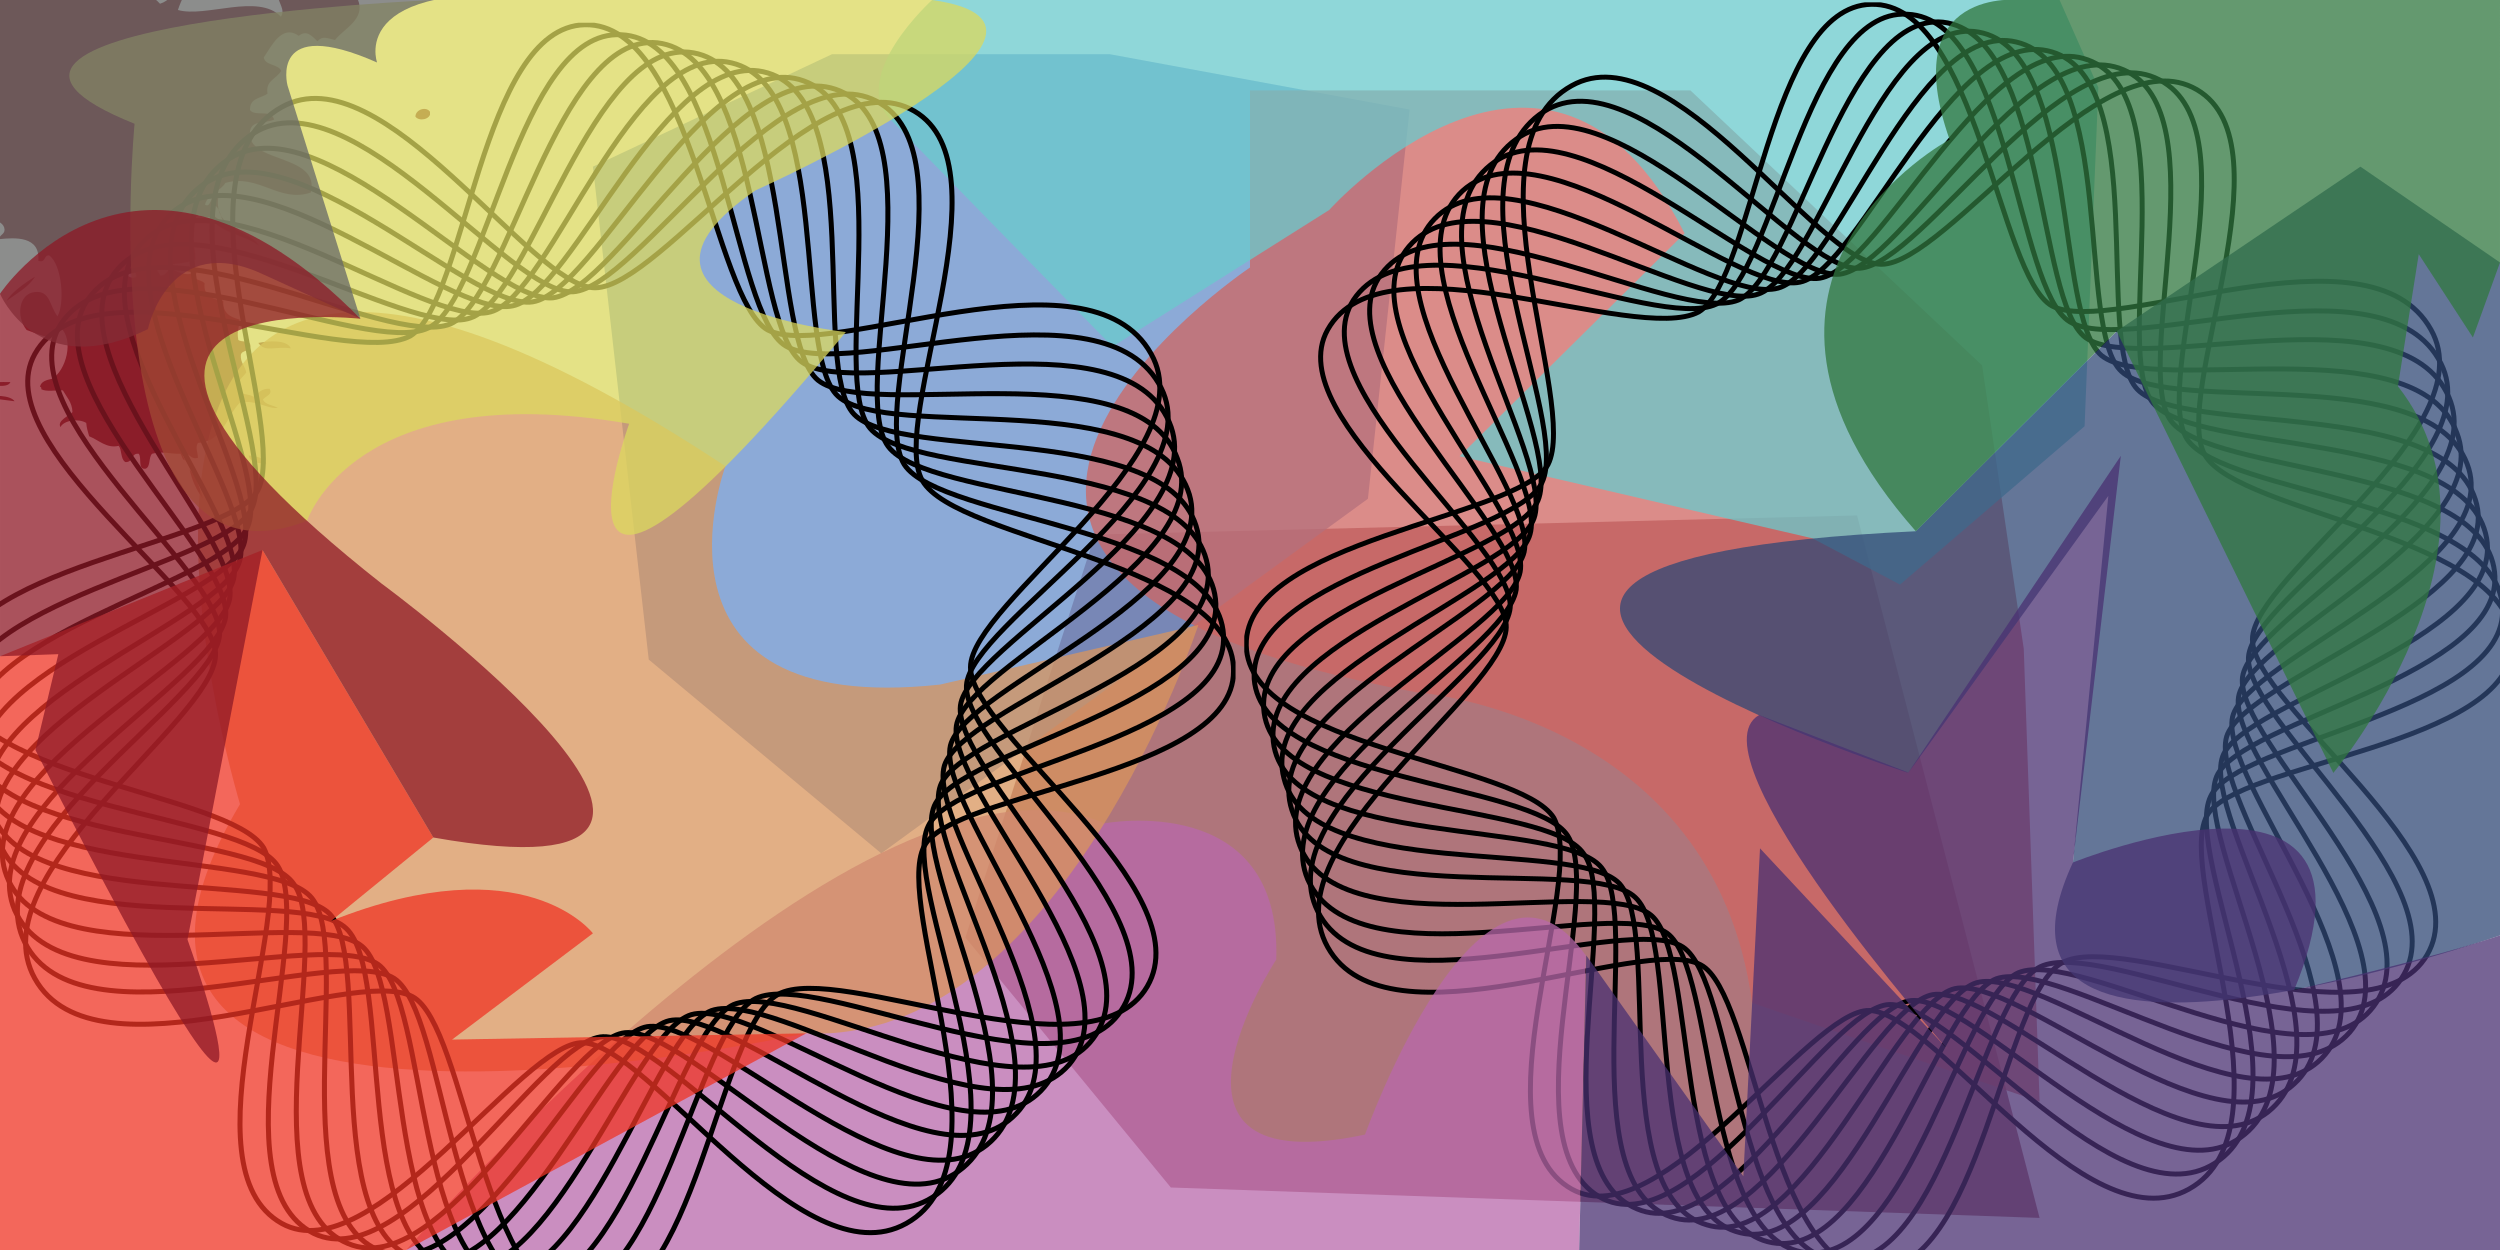<?xml version="1.0" encoding="utf-8"?>
<!-- Generator: Adobe Illustrator 18.1.1, SVG Export Plug-In . SVG Version: 6.00 Build 0)  -->
<svg version="1.1" xmlns="http://www.w3.org/2000/svg" xmlns:xlink="http://www.w3.org/1999/xlink" x="0px" y="0px"
	 viewBox="0 0 600 300" enable-background="new 0 0 600 300" xml:space="preserve">
<symbol  id="Ribbon" viewBox="-32 -32 64 64">
	<g>
		<path fill="none" stroke="#000000" stroke-width="0.25" d="M-0.4,31.9C4.9,32,6,18.2,8.7,16.7c3.1-1.6,16,4.4,19.1-1.2
			c2.8-5-9-12.4-9-15.6c0-3.3,11.6-11.1,8.8-15.9c-2.8-4.8-15.4,1.3-18.4-0.4c-3-1.7-4.1-15.6-9.5-15.5c-5.2,0-6,14-8.7,15.4
			c-3,1.6-15.8-4.5-18.8,0.9c-2.9,5.2,8.9,12.8,9,16.1c0.1,3-11.5,10.5-9,15c2.8,5,15.5-0.8,18.7,0.9C-6.3,18.1-5.6,31.8-0.4,31.9z"
			/>
		<path fill="none" stroke="#000000" stroke-width="0.25" d="M1.4,31.4c5.2-0.2,5.5-13.9,8.2-15.5c3-1.8,15.9,3.5,18.7-2.1
			c2.5-5-9.5-11.7-9.7-14.8c-0.2-3.2,10.8-11.6,7.7-16.2c-3-4.6-15.1,2.1-18.2,0.6C5.1-18.1,3.3-31.8-2-31.4
			c-5.2,0.3-5.3,14.1-7.9,15.8c-2.8,1.8-15.7-3.6-18.4,1.8c-2.6,5.2,9.4,12.1,9.7,15.3c0.2,3.1-10.7,11.1-7.9,15.5
			c3.1,4.7,15.2-1.7,18.3-0.2C-5.3,18.2-3.7,31.7,1.4,31.4z"/>
		<path fill="none" stroke="#000000" stroke-width="0.25" d="M3.2,31c5.2-0.6,4.7-14.1,7.2-15.9c2.8-2,15.9,2.6,18.3-3
			C30.9,7,18.7,1,18.3-2c-0.4-3.2,10-12.1,6.6-16.6c-3.3-4.4-14.8,3-17.9,1.7C4.1-18.2,1.5-31.6-3.7-31c-5.2,0.6-4.5,14.3-7,16.1
			c-2.7,1.9-15.7-2.7-18.1,2.7C-31-7-18.8-0.8-18.3,2.4c0.4,3.1-9.9,11.7-6.8,15.9c3.3,4.5,14.8-2.6,18-1.3
			C-4.2,18.3-1.8,31.5,3.2,31z"/>
		<path fill="none" stroke="#000000" stroke-width="0.25" d="M5,30.5c5.1-0.9,3.8-14.3,6.2-16.3c2.6-2.1,15.9,1.6,17.9-3.9
			C31.1,5.2,18.6,0,18.1-3c-0.5-3.2,9.2-12.7,5.6-16.9C20-24.1,9.1-16.1,5.9-17.2C3-18.3-0.3-31.4-5.4-30.5
			C-10.5-29.6-9.1-16-11.5-14c-2.5,2.1-15.7-1.8-17.7,3.5c-2,5.2,10.5,10.7,11.1,13.8c0.6,3.1-9.1,12.3-5.6,16.4
			c3.6,4.2,14.5-3.5,17.6-2.4C-3.1,18.3,0,31.4,5,30.5z"/>
		<path fill="none" stroke="#000000" stroke-width="0.25" d="M6.9,30c5.1-1.2,3-14.5,5.3-16.6c2.5-2.3,15.8,0.7,17.5-4.9
			C31.2,3.4,18.5-1.1,17.8-4c-0.7-3.2,8.4-13.2,4.5-17.2c-3.9-4-14.2,4.7-17.4,3.8c-3-0.9-7-13.8-11.9-12.6
			c-5.1,1.2-2.9,14.7-5.3,16.9c-2.3,2.2-15.6-0.9-17.3,4.4c-1.7,5.2,11,10,11.7,13c0.7,3.1-8.3,12.9-4.5,16.8
			c3.8,3.9,14.1-4.4,17.3-3.5C-2.1,18.4,1.9,31.2,6.9,30z"/>
		<path fill="none" stroke="#000000" stroke-width="0.25" d="M8.7,29.5c5-1.5,2.1-14.7,4.3-17c2.3-2.4,15.8-0.3,17.1-5.8
			C31.3,1.7,18.4-2.1,17.5-5c-0.9-3.1,7.6-13.7,3.4-17.5C16.8-26.3,7-17,3.8-17.7c-3-0.7-7.7-13.4-12.5-11.9
			c-5.1,1.5-2.2,14.8-4.4,17.2c-2.2,2.3-15.6,0-16.9,5.3c-1.4,5.2,11.6,9.3,12.4,12.3c0.9,3.1-7.5,13.5-3.4,17.3
			c4.1,3.7,13.8-5.3,17-4.6C-1,18.5,3.7,31,8.7,29.5z"/>
		<path fill="none" stroke="#000000" stroke-width="0.25" d="M10.5,29.1c5-1.8,1.2-14.8,3.3-17.3C16,9.2,29.6,10.5,30.6,5
			c0.9-5.2-12.3-8.2-13.3-11c-1.1-3.1,6.9-14.2,2.3-17.9C15.2-27.4,5.9-17.5,2.7-18c-3-0.5-8.4-12.9-13.2-11.2
			c-5.1,1.8-1.4,15-3.5,17.6c-2,2.5-15.5,0.9-16.5,6.1c-1,5.3,12.1,8.6,13.1,11.5c1.1,3.1-6.8,14.1-2.2,17.8
			c4.3,3.5,13.5-6.2,16.6-5.7C0.1,18.6,5.6,30.9,10.5,29.1z"/>
		<path fill="none" stroke="#000000" stroke-width="0.25" d="M12.3,28.6c4.9-2.1,0.4-15,2.4-17.7c2-2.7,15.7-2.2,16.3-7.6
			C31.6-1.9,18.2-4.2,17-7c-1.3-3.1,6.1-14.7,1.2-18.2C13.6-28.5,4.8-18,1.6-18.3c-3-0.3-9.1-12.5-13.8-10.5
			c-5.1,2.1-0.7,15.2-2.7,17.9C-16.7-8.2-30.3-9-31-3.8c-0.7,5.3,12.6,7.8,13.8,10.7c1.3,3.1-6,14.7-1.1,18.2
			C-13.8,28.4-5.2,18-2,18.3C1.2,18.7,7.4,30.7,12.3,28.6z"/>
		<path fill="none" stroke="#000000" stroke-width="0.25" d="M14.1,28.1c4.9-2.5-0.4-15.2,1.4-18.1c1.8-2.8,15.6-3.1,15.9-8.5
			C31.7-3.7,18-5.2,16.7-8c-1.5-3,5.3-15.3,0.2-18.5c-4.9-3.1-13.1,8.1-16.4,8c-3-0.1-9.8-12-14.4-9.8c-5,2.5,0.1,15.3-1.8,18.3
			c-1.7,2.7-15.4,2.7-15.8,7.9C-31.8,3.2-18.3,5-17,7.8c1.5,3.1-5.2,15.3,0.1,18.7c4.8,3,12.8-8.1,15.9-7.9
			C2.2,18.8,9.3,30.6,14.1,28.1z"/>
		<path fill="none" stroke="#000000" stroke-width="0.25" d="M-31.9-0.4C-32,4.9-18.2,6-16.7,8.7c1.6,3.1-4.4,16,1.2,19.1
			c5,2.8,12.4-9,15.6-9c3.3,0,11.1,11.6,15.9,8.8c4.8-2.8-1.3-15.4,0.4-18.4c1.7-3,15.6-4.1,15.5-9.5c0-5.2-14-6-15.4-8.7
			c-1.6-3,4.5-15.8-0.9-18.8c-5.2-2.9-12.8,8.9-16.1,9c-3,0.1-10.5-11.5-15-9c-5,2.8,0.8,15.5-0.9,18.7C-18.1-6.3-31.8-5.6-31.9-0.4
			z"/>
	</g>
</symbol>
<symbol  id="Vector_Grime_1_" viewBox="-80.3 -88.7 160.5 177.3">
	<path fill-rule="evenodd" clip-rule="evenodd" fill="#822B35" d="M-11.4,86.8c0.6,2.7-4.1,2.3-2.6,0
		C-12.5,86.9-12.3,86.3-11.4,86.8z M-12.7,68.3c1.4-0.4,2.8-0.5,2-2.3c1.7,0.4,3.3-0.7,4.5-1.6c2.4,0.6,3.8,0.1,5.5-0.6
		c0.7,2.7,3.4,3.5,5.5,4.9c-0.6,1.6-0.2,2.9,1.3,3.2c0.4,3.2-1.9,4.4-0.6,7.5c-3.3,0.7-4.3,3.7-6.8,5.2c-0.3-0.7-0.7-1.3-1.6-1.3
		c-0.9,0.2-0.8,1.4-2,1.3C-5.3,83-7,82.6-8.8,83.2c-1-2.2-2.7-3.8-4.9-4.9c1.7-1.5-0.1-3.8-1-4.9C-14,71.3-12.4,70.9-12.7,68.3z
		 M42.6,77.7c3-0.9,5.7,1.2,5.8,4.2c-2.6,0.5-5.6-1-6.2-3.6C42.5,78.3,42.6,78.1,42.6,77.7z M71.8,65c0.1,1.2,0.4,1.2,0,2.3
		c-1.8,0-2.7,1.7-4.5,2.3c-1.8,0.5-4-0.3-5.2,1.3c-0.6-1.2-2-1.6-3.6-1c-0.4-2.7-3.8-2.5-3.6-5.8c-0.6,0-1-0.1-1.3-0.3
		c-0.2-1,0.9-0.6,0.6-1.6c-0.3-0.9-1.6-0.8-1.6-2c1.9-0.7,2-3.2,2.6-5.2c2-0.8,2.5-2.9,4.5-3.6c-2.6-1-4.8-2.4-4.9-5.8
		c7-3.5,7.5,8.4,14.9,6.5c1.5,3.4,5.1,6.4,2.9,10.7c0.4,0.8,1.6,0.7,1.6,2C73.6,64.9,72.1,64.3,71.8,65z M-48.7,29.6
		c-1.9,0.4-3.4,1.2-5.2,1.6C-53.8,29.2-50,29.3-48.7,29.6z M76.7,3c0.9-1.2,3.6-0.7,3.6,1C79.5,5.6,76.7,4.8,76.7,3z M-34.8-52
		c-1.4,0.2-1.3-1.1-2.6-1c-1.5,0.5-1.7,2.5-2.3,3.9c-1.3,0.2-1.1-1-2.6-0.7c-1,0.4-1.3,1.5-1.9,2.3c-3-0.6-3.6,1.1-5.2,2
		c-0.6-0.5-0.7-1.5-1.6-1.6c-3.1,1.3-3.5-2.8-6.8-1.3c-1.1-3.7-3.9-5.8-8.1-5.5c-0.1-2,2.2-1.5,2.6-2.9c0.6-2.8-1-3.5-1.3-5.5
		c1.1-1.8,1.9-4.5,2.3-7.8c1.7,0.1,2-1.3,2.6-2.3c1.7,0.2,2.8-0.2,3.2-1.3c0.4-1.8-0.7-2.2-0.6-3.6c1.5,0.7,2.7,1.8,4.9,1.9
		c1.4-1.1,2.4-2.6,5.5-1.9c0.2,1,0.8,1.6,1.6,1.9c1-0.4,0.9-1.9,2.3-1.9c1.1,0.6-0.5,3.7,1.6,3.9c1.4,0.1,1-1.6,2.6-1.3
		c0.4,1.5,0.4,2.1,0,3.6c2.1,1.3,2.6-1.6,3.9-1c0,1.4-1.6,1.2-1.6,2.6c1.5,2-0.5,5.8,1.6,7.5c1.4,0.7,6.1-1,8.1,0.7
		C-33.2-63.2-38.3-57.4-34.8-52z M39-51.3c1.6-2.4,4.2-0.7,7.8-1.3C45.9-50.5,41.5-50.8,39-51.3z M-26.6-64.3c2.3-0.4,4.7-0.7,7.1-1
		C-20.5-63.8-24.7-63.8-26.6-64.3z M-75.7-73.4c-1.2,2.4-4.3,0.5-4.5-1.3c-0.3-2.3,2.2-2.9,2.3-4.9c4.3-1.4,3.9,3.9,5.8,5.8
		c-0.2,0.5-0.5,0.8-0.7,1.3C-74.3-72.2-74.9-72.9-75.7-73.4z M36.7-78.3c0.1-1.8,3.3-2,4.2-2C40.4-78.7,38.4-78.6,36.7-78.3z
		 M25.7-88.7c-0.7,2.8-1.7,5.3-3.2,7.1C23.1-84.4,24.2-86.7,25.7-88.7z M58.2,40.6v1.3c-1.8,0.6-1.5,0.4-3.2-0.6
		c-1.2,0.9-2.1,0.2-3.2,1c-0.5-1.4-1.5-2.4-3.9-2c-1.1-2.7-4.2-4.7-4.2-8.1c0-1.8,1.9-3.6,0.7-5.2c-5.4,5.7-18.1-0.3-24.7,1.6
		c0.8,2.5,2.1,4.6,2.9,7.1c1.2,0.3,2.7,1.7,1.6,3.2c-4.4-1.5-4.3-7.4-8.8-8.8c-1.8,2-3.7,2.5-5.8,4.5c-0.2,4.8-2.5,7.1-4.2,10.1
		c-0.7,1.2-0.4,2.9-2.3,2.9c-0.2-0.5-0.5-0.8-1-1c-0.3-1.9,0.9-2.3,0.6-4.2c-3.3-1.8-9,0.5-12.7,2.3c-0.4-2,0.7-2.5,0.6-4.2
		c-3.4-1.7-5.5,0.8-8.8-0.6c-1.8,1.1-2.5,3.4-4.9,3.9c-2.2,1.8-2.5,5.5-5.2,6.8c-0.1-2.2,1-2.5,2-3.9c1.1-1.6,2.1-4.5,3.2-5.9
		c1.5-1.8,3.4-2.4,3.3-4.2c-0.2-2.5-3-2.6-5.2-3.9c-2-9-12.3-6.2-19.5-3.9c4.2-2.2,9.7-3.1,13.3-5.8c-2.4-1.9-4.7-4-6.2-6.8
		c-1.9,0.1-2.4,1.7-4.9,1.3c-0.3-1.8,1.8-1.3,2.3-2.3c-5-1.2-7.1,3.2-12.7,2.3c-0.1,0.5-0.5,0.5-0.7,1c-0.2,1.2,0.7,1.2,0.7,2.3
		c-1.4,1.1-2.6,2.6-2.3,4.5c-2.3,1.1-4.3,2.5-4.6,5.5c-1.6,0.3-0.9-1.7-2.6-1.3c-0.9,2.7-2.5,0.9-4.9,2c-0.4-0.5-0.4-1.3-1-1.6
		c-3.5,0.8-3.5-1.9-5.5-2.6c-2.2,0.8-3.3,2.6-5.8,1.6c0.1-1.8,3.1-0.6,3.6-1.9c-1.2-3-2-6.4-3.6-9.1c1.3-0.9,2.1-2.8,1.3-4.9
		c2-1.9,4.1-4,4.9-6.2c1.2-0.2,1.2,0.7,2.3,0.6c1-0.7,2-1.5,2.3-2.9c3.2,1.7,6.7,1.5,10.1,2.3c0.5,0.4,0.1,1.8,0.7,2.3
		c1,0.1,1.8,0.3,2.6,0.6c0.8,0.4-0.3,1.6,0.3,1.6c4.5-0.6,11.5,0,14.9-2.9c1-3.5,1.8-7,0-10.4c-0.6-0.4-2.2,0.2-3.6,0
		c-0.8,0.3-0.6,1.6-1.6,1.6c-5.7-1-9.6-3.8-11.4-8.8c0.3-1.7,0.6-3.5,0.7-5.5c1.5-3.2,5-4.5,7.1-7.1c0.7,1.3,3.1,1.1,4.2,0.3
		c3.7,1.9,7.2,3.8,8.4,8.1c4.9,0,5-4.7,8.1-6.5c-0.9-4.9-2.4-9.1-3.6-13.6c2.4,1.9,3.3,5.9,3.9,10.4c1.3,0.4,2.3,1.2,3.6,1.6
		c0.8-0.8,2.2-1.1,2.3-2.6c0-1.2-1.2-1.2-1.3-2.3c3.8,0.4,9.9,0.8,9.4-5.2c1.9-0.6,1.2,1.4,2.6,1.3c3.1-2.2,3.8-11.5,2-14.6
		c-1.9,2.4-1.7,6.3-5.5,5.8c-3.8-0.4-4.5-5.9-1.9-9.1c3.3-1.1,6.3-3.2,8.1,0.6c3.4-3,1.3-10.4-2-12.3c-1.3-0.3-2.6-0.6-2.9-1.9
		c0.3-0.1,0.4-0.3,0.3-0.6c1.2-0.7,3.5-0.2,5.2-0.3c0.9-1.6,2.2-2.8,2.3-5.2c-0.9-1-3.7-2-2.9-3.6c0.9,1.7,4.4,2.1,6.2,1
		c0.1-1.2,0.4-2.2,0.7-3.2c2.3-0.9,4.2-3,7.1-2.3c0.8-1,0.4-3.2,1.6-3.9c1.9-0.1,1.3,2.2,3.2,2c0.8-1-0.3-3.8,1.6-3.6
		c1.3,0.4,0.7,2.7,1.6,3.6c2.7,0.7,4.3-0.1,6.8,0c0.4-0.5,0.4-1.3,1-1.6c0.2,0.6-1,1.3,0,1.6c1.4,0,1.4-1.4,3.2-1
		c0,1.4-0.7,2.4,0,3.6c6.2,0.4,6.8,6.4,10.1,9.7c4,0.7,6.6-1.6,9.1-1.3c-1.2,0.7-3,0.7-3.6,2c0.7,0.9,2.4,1.2,1.6,2.6
		c-2.1,0.1-2.7-1.2-3.9-1.9c-1,0.7-3.1,0.4-3.6,1.6c-0.4,2.4,1.1,3,1.9,4.2c-0.3,1.6-1.4,2.3-1.3,4.2c0.2,1.3,2.4,0.7,2.3,2.3
		c-0.1,1.3-2.1,0.7-2.9,1.3c-0.4,2.4,0.2,2.6,0.3,4.9c-2.2,0.6-4.1,1.5-3.9,4.5c-2.6,0.4-4.8,1.1-4.5,4.2c-0.6,0.8-2.1,0.7-2.6,1.6
		c0.4,0.1,1.1,1.4,0.3,1.6c-0.7-2-4.5-0.5-5.5,0.3c-1.3-0.2-1.3-1.8-2.9-1.6c-0.1,0.6-0.7,0.8-0.6,1.6c2.3,1.5,6.7,0.9,9.1,2.3
		c0,3.5-1.7,6.9,0.3,10.4c0.3,0,0.4,0.3,0.6,0.3c0.5-0.6,1.4-0.8,2.6-0.6c2.8-4,7.8-4.1,11.7-6.8c-2.1,3.8-10.9,3.6-9.7,11.7
		c-2.1,0.5-1.7-2.9-3.2-1.9c0.7,2.6,3.6,3.1,4.9,5.2c7.9,2.3,13-4.9,20.5-2.3c2.2,9-14,7.1-14.6,13.6c-0.4,4,3.3,2.8,5.8,3.9
		c-0.8,2.6-4.6,0.6-5.8,2.3c-0.1,2.9,2.6,2.8,4.2,3.9c-0.5,3.2,2,3.4,3.3,5.5c-0.8,1.7-3.8,1.2-4.2,3.2c1.8,2.6,4.3,8.1,8.4,5.2
		c1.9,1.5,3.1,0,4.5-1.3c1.2,1.4,2.4,0.7,4.2,0.3c2.2,2.8,7.4,5,5.5,9.7c0.1,1.3,1.3,1.5,1.3,2.9C62,36,61.7,39.9,58.2,40.6z
		 M6.8-33.8c1,0.3,3,0.1,2.9-1.6C8.6-36.2,7-35,6.8-33.8z M28.3-18.2c1.5-0.5,1.5-2.6,2.3-3.9C29-21.7,26.6-19.8,28.3-18.2z
		 M-14.6-35.4c-2.5-1.5-5.8-3.9-6.8-5.8C-19-39.4-16.2-38-14.6-35.4z M-26-61.7c0.7,0.6,4.8-0.7,5.5,1C-22.4-60.7-26.3-60.5-26-61.7
		z"/>
</symbol>
<g id="Layer_1">
	
		<use xlink:href="#Vector_Grime_1_"  width="160.5" height="177.3" id="XMLID_1_" x="-80.3" y="-88.7" transform="matrix(1 0 0 -1 23 31)" display="none" overflow="visible"/>
</g>
<g id="Layer_2">
</g>
<g id="Non_Editable_Symbol_Art">
	<g id="Vector_Grime">
	</g>
	<polygon opacity="0.75" fill-rule="evenodd" clip-rule="evenodd" fill="#94474F" points="262.8,128.3 231.7,225 281,285 
		489.5,292.3 445.7,123.7 	"/>
	<polygon opacity="0.75" fill-rule="evenodd" clip-rule="evenodd" fill="#658EC9" points="155.7,158.3 211.5,204.8 328.3,119.7 
		338.3,26.3 266.3,13 199.7,13 142.3,40 	"/>
	<path opacity="0.75" fill-rule="evenodd" clip-rule="evenodd" fill="#CE6661" d="M300,64.2c0,0-111,74.3,39.7,101.9
		c0,0,71.6,5.5,80.8,74.6l69,23.7l-3.8-108.7l-10-68l-70-66H300V64.2z"/>
	<path opacity="0.75" fill-rule="evenodd" clip-rule="evenodd" fill="#6AC9CC" d="M213.8,28.8L267,83.2l52-32.8
		c0,0,52.7-58.8,85.3,5.6l-54,53.5l84.7,19.7l21,11.1l44.3-38l3.3-81.3l-9.3-21H223.7C223.7,0,203.5,18.3,213.8,28.8z"/>
	
		<use xlink:href="#Ribbon"  width="64" height="64" x="-32" y="-32" transform="matrix(4.763 0 0 -4.763 451.041 152.973)" overflow="visible"/>
	<path opacity="0.75" fill-rule="evenodd" clip-rule="evenodd" fill="#B868AA" d="M265.1,197.6c0,0,42.6-8,41.2,32.7
		c0,0-35.3,54,21.3,42c0,0,28-78.2,53-43L379,300H97.5C97.5,300,207.9,172.9,265.1,197.6z"/>
	<path opacity="0.75" fill-rule="evenodd" clip-rule="evenodd" fill="#D8945C" d="M174.1,111.9c0,0-22.5,60.4,51.5,52.4l62-14.3
		c0,0-33,101-94.2,98c0,0-193.8,42.3-135.8-55C57.7,193-3.4-5.2,174.1,111.9z"/>
	
		<use xlink:href="#Ribbon"  width="64" height="64" x="-32" y="-32" transform="matrix(4.819 0 0 -4.819 142.324 159.661)" overflow="visible"/>
	<path opacity="0.75" fill-rule="evenodd" clip-rule="evenodd" fill="#DBD85D" d="M73.7,125c0,0,11.3-34.7,77.3-23.3
		c0,0-26.7,72.7,52-22c0,0-61.4-6.7-21.7-34c0,0,87.7-39.3,42.4-45.7H104.1c0,0-131.8,5.7-71.8,29.7C32.3,29.7,21,145.6,73.7,125z"
		/>
	<path opacity="0.75" fill-rule="evenodd" clip-rule="evenodd" fill="#666766" d="M0,70.5c0,0,9,21.5,35.5,8.5c0,0,5-24,28-13
		l23,10.5L69,20.5c0,0-4.5-17,21.5-5.5c0,0-8-22,48-15H0V70.5z"/>
	<path opacity="0.75" fill-rule="evenodd" clip-rule="evenodd" fill="#EE3525" d="M0,157.5V300h97.5l96-52l-85,1.5l33.8-25.5
		c0,0-16.3-21.5-62.8-3l24.5-20l-41-69L0,157.5z"/>
	<path opacity="0.75" fill-rule="evenodd" clip-rule="evenodd" fill="#8E1926" d="M86.5,76.5c0,0-87.5-9.5,5,63.5
		c0,0,105.5,77.5,12.5,61l-41-69l-18,93.5c0,0,32.5,90.5-36.5-45.5l5.5-23l-14,0.5v-87C0,70.5,32.5,21.5,86.5,76.5z"/>
	<path opacity="0.75" fill-rule="evenodd" clip-rule="evenodd" fill="#304876" d="M600,63v161.5c0,0-132,46-102.5-17.5l8.5-88
		l-48,66.5c0,0-156.9-50.5,1.8-58l48.2-48L566.5,40L600,63z"/>
	<path opacity="0.75" fill-rule="evenodd" clip-rule="evenodd" fill="#31773F" d="M485,0c0,0-30.1-3.5-17.1,33.5c0,0-61.9,33-8.1,94
		l48.2-48l52,106c0,0,45.5-54.6,15.5-92.8l5-31.7l13,20l6.5-18V0H485z"/>
	<path opacity="0.75" fill-rule="evenodd" clip-rule="evenodd" fill="#4A3072" d="M600,224.5V300H379l1.7-70.7l37.7,53l4-78.7
		l45,48.2c0,0-62.3-70.5-45.2-80.2l35.8,13.8l51-76L497.5,207c0,0,78.8-31.9,53.1,30.6C550.6,237.6,583.2,230.2,600,224.5z"/>
</g>
</svg>

